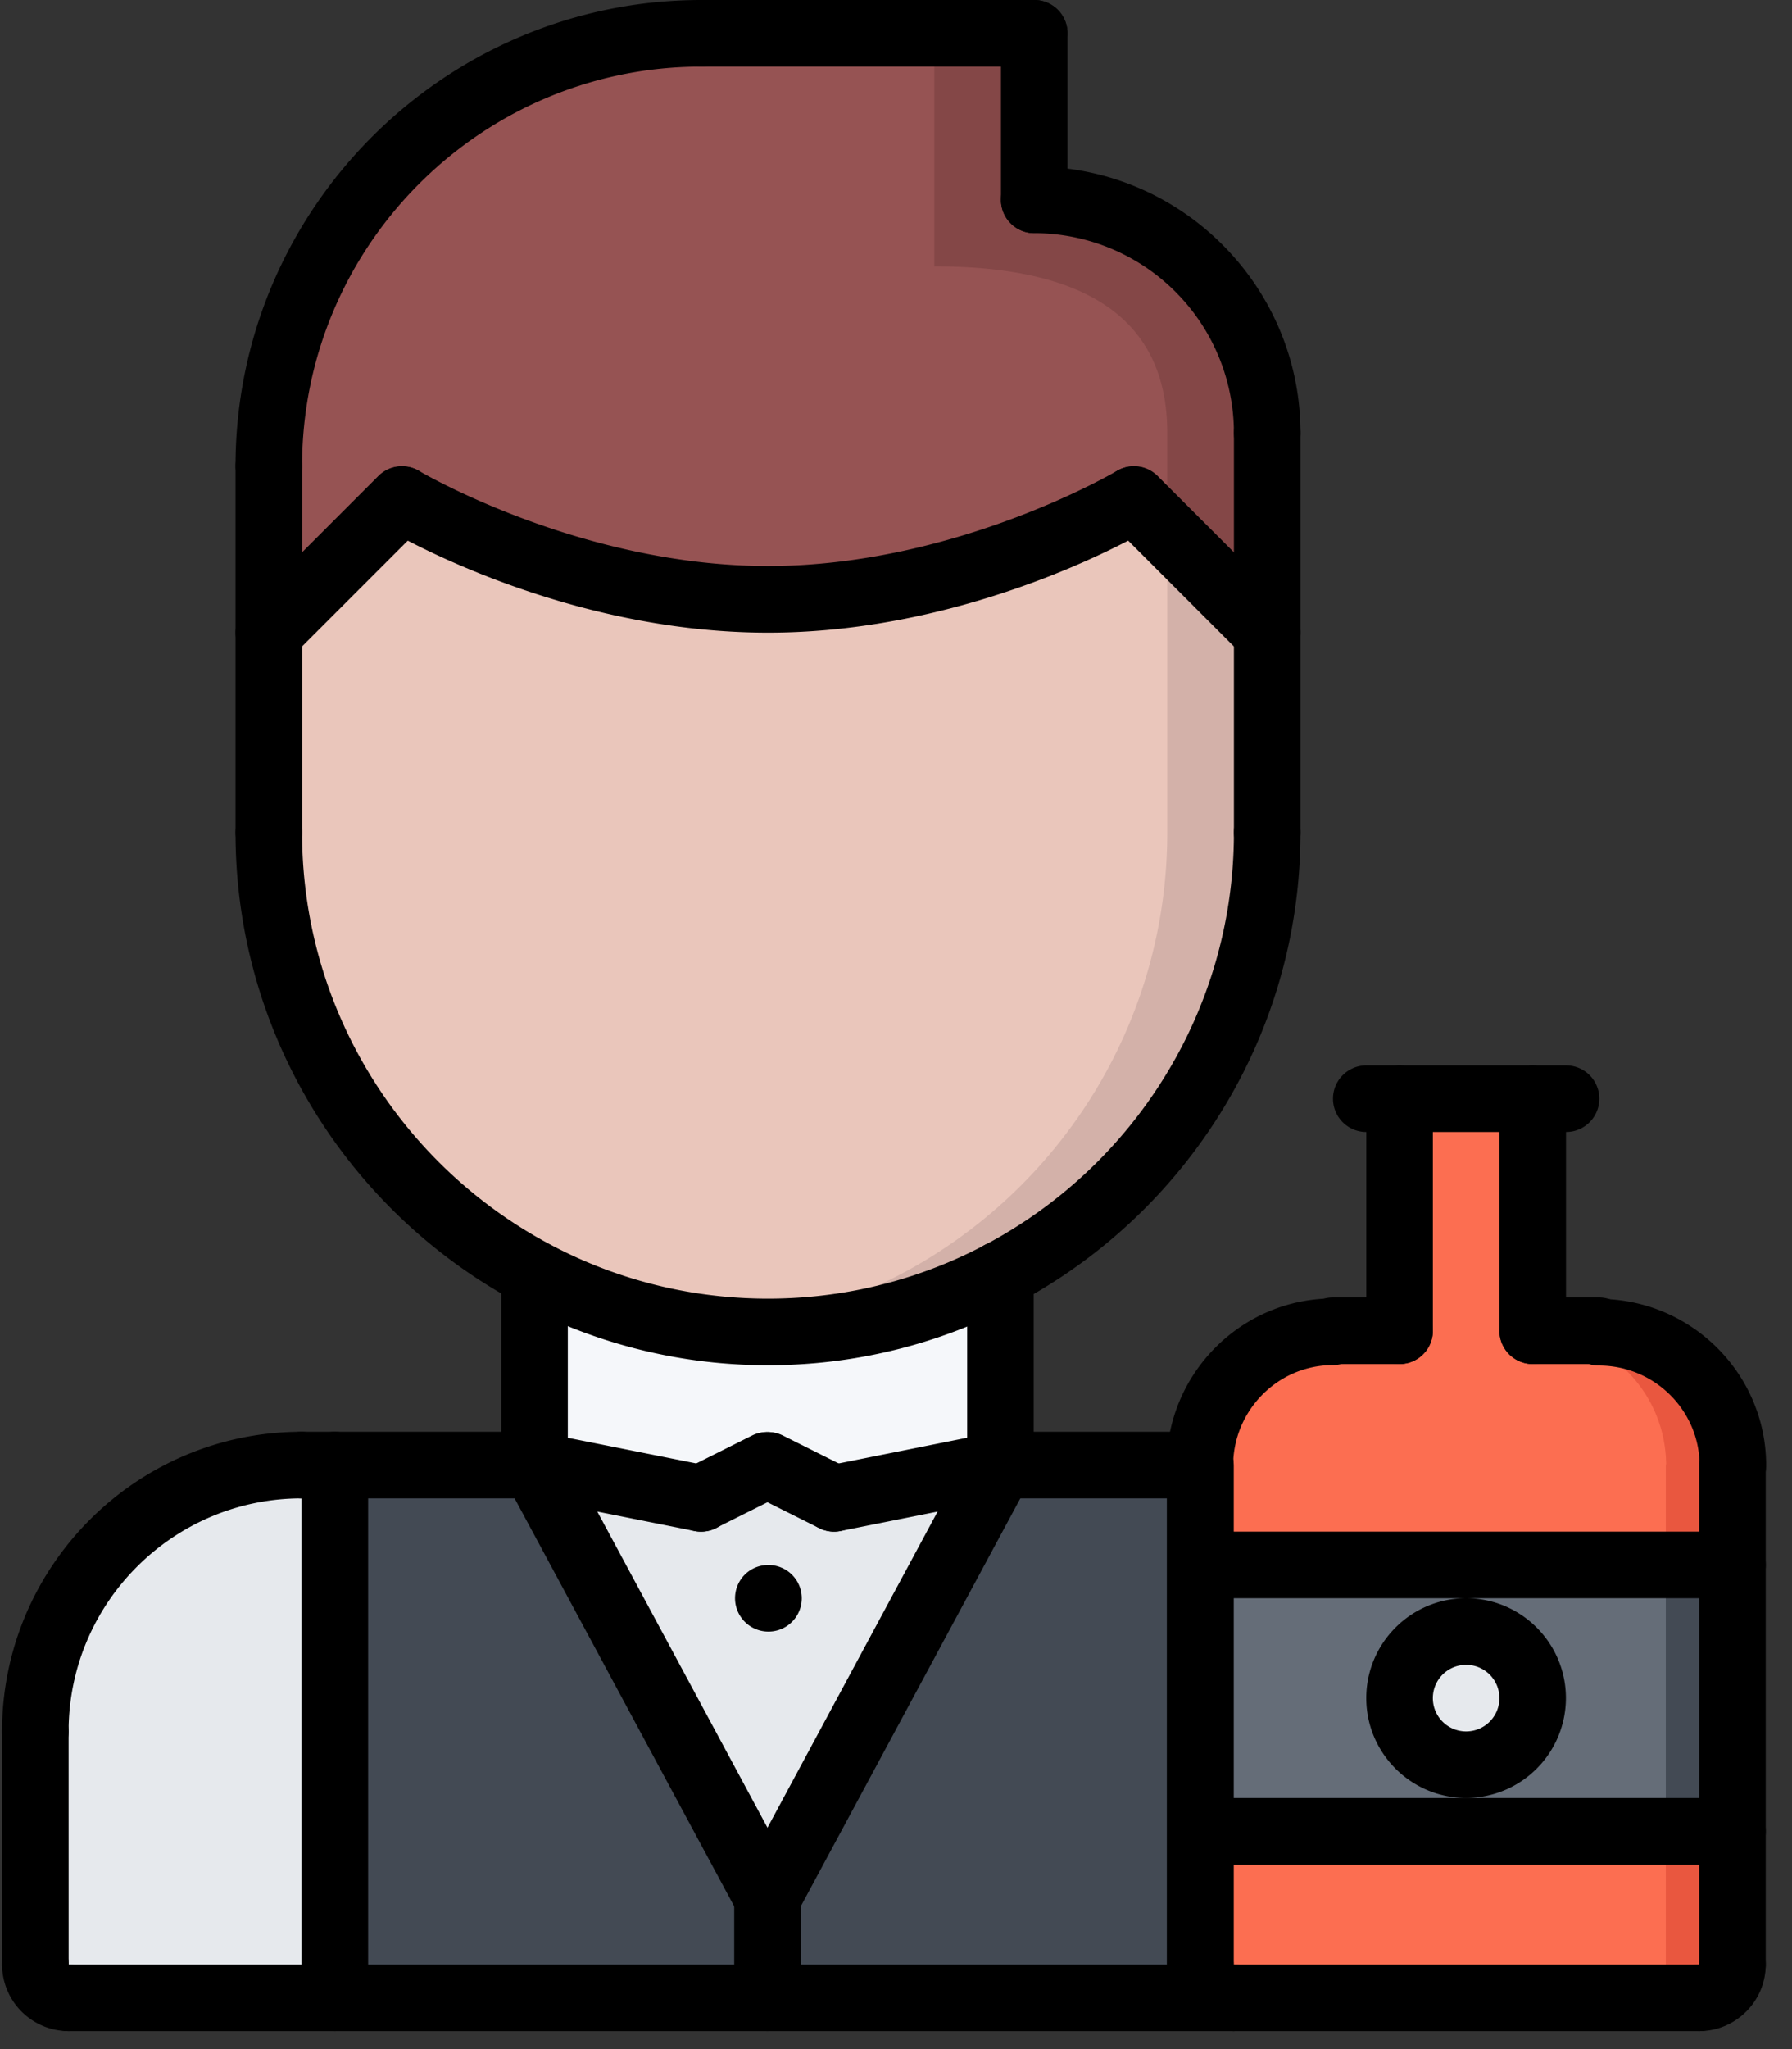 <svg xmlns="http://www.w3.org/2000/svg" width="56" height="64" viewBox="0 0 56 64">
    <rect x="0" y="0" width="56" height="64" fill="#333333" stroke="none"/>
    <g fill="none" fill-rule="nonzero">
        <path fill="#FC6E51" d="M41.658 41.598v-.032h2.08v-7.248h4.16v7.248h2.07v.042c2.297 0 4.16 1.83 4.18 4.13h-.01v3.141h-16.62l-.01-3.12h-.01a4.159 4.159 0 0 1 4.16-4.161z"/>
        <path fill="#E9573F" d="M49.967 41.608v-.042h-2.082v.042c2.3 0 4.16 1.83 4.182 4.13h-.01v3.141h2.08v-3.14h.011a4.165 4.165 0 0 0-4.18-4.13z"/>
        <path fill="#E6E9ED" d="M45.818 50.958a2.08 2.08 0 1 1-2.08 2.08c0-1.154.925-2.08 2.08-2.08z"/>
        <path fill="#656D78" d="M37.519 48.878h16.619v8.32h-16.62v-8.32zm8.299 6.24c1.143 0 2.08-.936 2.08-2.08a2.08 2.08 0 0 0-2.08-2.08c-1.155 0-2.08.926-2.08 2.08a2.08 2.08 0 0 0 2.08 2.08z"/>
        <path fill="#434A54" d="M38.559 62.398H23.988v-3.12l7.28-13.52h6.24v15.6h.01c0 .572.458 1.04 1.04 1.04z"/>
        <path fill="#FC6E51" d="M54.138 57.198v4.16c0 .572-.468 1.04-1.04 1.04h-14.54c-.582 0-1.04-.468-1.04-1.04v-4.16h16.62z"/>
        <path fill="#E9573F" d="M52.057 57.198v4.16c0 .572-.468 1.04-1.04 1.04h2.08c.573 0 1.04-.468 1.04-1.04v-4.16h-2.08z"/>
        <path fill="#E6E9ED" d="M10.468 45.758v16.64h-8.32c-.583 0-1.04-.468-1.04-1.04v-7.28a8.318 8.318 0 0 1 8.32-8.32h1.04z"/>
        <path fill="#434A54" d="M23.988 59.278v3.12h-13.52v-16.64h6.24z"/>
        <path fill="#E6E9ED" d="M26.068 46.798l5.2-1.04-7.28 13.52-7.28-13.52 5.2 1.04 2.08-1.04z"/>
        <path fill="#F5F7FA" d="M31.268 39.799v5.959l-5.2 1.04-2.08-1.04-2.08 1.04-5.2-1.04v-5.97a15.506 15.506 0 0 0 7.29 1.81c2.62 0 5.097-.645 7.27-1.8z"/>
        <path fill="#965353" d="M39.599 13.518v6.24l-4.16-4.16s-5.2 3.12-11.44 3.12c-6.24 0-11.44-3.12-11.44-3.12l-4.16 4.16v-5.2c0-7.467 6.052-13.52 13.52-13.52h10.4v5.2a7.275 7.275 0 0 1 7.28 7.28z"/>
        <path fill="#844747" d="M32.319 6.238v-5.2h-3.122v7.281c4.025 0 7.28 1.174 7.28 5.199v3.119l3.122 3.121v-6.24a7.275 7.275 0 0 0-7.28-7.28z"/>
        <path fill="#EAC6BB" d="M39.599 19.758v6.24c0 5.99-3.38 11.19-8.331 13.8a15.453 15.453 0 0 1-7.27 1.8c-2.63 0-5.117-.655-7.29-1.81-4.94-2.61-8.31-7.8-8.31-13.79v-6.24l4.16-4.16s5.2 3.12 11.44 3.12c6.24 0 11.44-3.12 11.44-3.12l4.16 4.16z"/>
        <path fill="#D3B1A9" d="M36.477 16.637v9.361c0 5.99-3.38 11.19-8.331 13.8a15.362 15.362 0 0 1-5.705 1.716c.513.05 1.031.084 1.558.084 2.62 0 5.096-.645 7.269-1.8 4.95-2.61 8.33-7.81 8.33-13.8v-6.24l-3.121-3.121z"/>
        <path fill="#434A54" d="M52.057 48.878h2.08v8.32h-2.08z"/>
        <path fill="#000" d="M1.104 55.121c-.575 0-1.04-.465-1.04-1.04 0-5.162 4.2-9.362 9.362-9.362a1.039 1.039 0 1 1 0 2.08c-4.015 0-7.282 3.267-7.282 7.282a1.04 1.04 0 0 1-1.04 1.04z"/>
        <path fill="#000" d="M16.704 46.8l-7.278-.001a1.04 1.04 0 0 1 0-2.08l7.278.001a1.04 1.04 0 0 1 0 2.08zM37.504 46.799h-6.24a1.04 1.04 0 1 1 0-2.08h6.24a1.04 1.04 0 1 1 0 2.08zM1.105 62.398a1.04 1.04 0 0 1-1.04-1.04l-.001-7.277a1.04 1.04 0 1 1 2.08 0l.001 7.277a1.04 1.04 0 0 1-1.04 1.04z"/>
        <path fill="#000" d="M2.145 63.438a2.082 2.082 0 0 1-2.08-2.08 1.039 1.039 0 1 1 2.08 0v.002a1.038 1.038 0 1 1 0 2.078z"/>
        <path fill="#000" d="M38.555 63.438H2.145a1.04 1.04 0 1 1 0-2.08h36.41a1.039 1.039 0 1 1 0 2.08zM16.704 46.8c-.575 0-1.04-.465-1.04-1.04V39.8a1.039 1.039 0 1 1 2.08 0v5.96a1.04 1.04 0 0 1-1.04 1.04zM31.264 46.799a1.04 1.04 0 0 1-1.04-1.04v-5.96a1.039 1.039 0 1 1 2.08 0v5.96a1.04 1.04 0 0 1-1.04 1.04zM24.015 50.96a1.043 1.043 0 0 1-1.045-1.04c0-.575.46-1.04 1.034-1.04h.011a1.04 1.04 0 1 1 0 2.08z"/>
        <path fill="#000" d="M21.905 47.838a.963.963 0 0 1-.204-.02l-5.2-1.039a1.039 1.039 0 0 1-.816-1.223c.111-.563.66-.935 1.223-.816l5.2 1.038a1.039 1.039 0 0 1-.203 2.06z"/>
        <path fill="#000" d="M21.905 47.838a1.04 1.04 0 0 1-.467-1.97l2.08-1.04a1.04 1.04 0 0 1 .93 1.86l-2.08 1.04c-.148.074-.307.11-.463.11z"/>
        <path fill="#000" d="M26.063 47.838c-.156 0-.315-.036-.464-.11l-2.08-1.04a1.04 1.04 0 0 1 .93-1.86l2.08 1.04a1.04 1.04 0 0 1-.466 1.97z"/>
        <path fill="#000" d="M26.063 47.838a1.04 1.04 0 0 1-.203-2.06l5.2-1.04a1.04 1.04 0 0 1 .408 2.04l-5.2 1.04a.988.988 0 0 1-.205.02zM10.464 63.438a1.04 1.04 0 0 1-1.04-1.04V45.759a1.039 1.039 0 1 1 2.08 0v16.639a1.04 1.04 0 0 1-1.04 1.04zM37.504 62.398a1.04 1.04 0 0 1-1.04-1.04V45.759a1.039 1.039 0 1 1 2.08 0v15.599a1.04 1.04 0 0 1-1.04 1.04zM23.984 63.438a1.04 1.04 0 0 1-1.04-1.04v-3.12a1.039 1.039 0 1 1 2.08 0v3.12a1.04 1.04 0 0 1-1.04 1.04z"/>
        <path fill="#000" d="M23.983 60.318a1.042 1.042 0 0 1-.915-1.533l7.28-13.52a1.042 1.042 0 0 1 1.41-.421c.503.273.694.903.421 1.41L24.9 59.771a1.037 1.037 0 0 1-.916.546z"/>
        <path fill="#000" d="M23.985 60.318c-.37 0-.73-.198-.917-.546l-7.28-13.518a1.041 1.041 0 0 1 1.831-.987l7.28 13.518a1.041 1.041 0 0 1-.914 1.533zM24 42.641c-9.175 0-16.64-7.465-16.64-16.64a1.04 1.04 0 1 1 2.08 0c0 8.028 6.53 14.56 14.56 14.56 8.028 0 14.56-6.531 14.56-14.56a1.04 1.04 0 1 1 2.08 0c0 9.175-7.466 16.64-16.64 16.64z"/>
        <path fill="#000" d="M8.4 27.041a1.04 1.04 0 0 1-1.04-1.04V14.56a1.04 1.04 0 1 1 2.08 0v11.441a1.04 1.04 0 0 1-1.04 1.04zM39.6 27.041a1.04 1.04 0 0 1-1.04-1.04V13.522a1.04 1.04 0 1 1 2.08 0v12.479a1.04 1.04 0 0 1-1.04 1.04z"/>
        <path fill="#000" d="M39.6 14.562a1.04 1.04 0 0 1-1.04-1.04 6.246 6.246 0 0 0-6.24-6.24 1.04 1.04 0 1 1 0-2.08c4.587 0 8.32 3.732 8.32 8.32a1.04 1.04 0 0 1-1.04 1.04z"/>
        <path fill="#000" d="M32.32 7.282a1.04 1.04 0 0 1-1.04-1.04V1.04a1.04 1.04 0 1 1 2.08 0v5.202a1.04 1.04 0 0 1-1.04 1.04z"/>
        <path fill="#000" d="M32.32 2.08h-10.4a1.04 1.04 0 1 1 0-2.08h10.4a1.04 1.04 0 0 1 0 2.08z"/>
        <path fill="#000" d="M8.4 15.6a1.04 1.04 0 0 1-1.04-1.04C7.36 6.531 13.89 0 21.92 0a1.04 1.04 0 0 1 0 2.08c-6.882 0-12.48 5.598-12.48 12.48A1.04 1.04 0 0 1 8.4 15.6zM39.6 20.8c-.267 0-.533-.102-.736-.305l-4.16-4.16a1.039 1.039 0 1 1 1.471-1.47l4.16 4.16A1.04 1.04 0 0 1 39.6 20.8z"/>
        <path fill="#000" d="M24 19.76c-6.455 0-11.754-3.135-11.976-3.269a1.04 1.04 0 0 1 1.069-1.784c.05.029 5.045 2.972 10.906 2.972 5.86 0 10.855-2.943 10.905-2.972a1.04 1.04 0 0 1 1.069 1.784c-.22.134-5.519 3.269-11.973 3.269z"/>
        <path fill="#000" d="M8.4 20.8a1.039 1.039 0 0 1-.735-1.775l4.16-4.16a1.039 1.039 0 1 1 1.47 1.47l-4.16 4.16c-.204.204-.47.305-.735.305zM37.495 46.824c-.576 0-1.04-.465-1.04-1.04 0-2.883 2.332-5.228 5.2-5.228a1.04 1.04 0 1 1 0 2.08c-1.72 0-3.12 1.412-3.12 3.148a1.04 1.04 0 0 1-1.04 1.04zM54.152 46.81a1.04 1.04 0 0 1-1.04-1.04c0-1.72-1.412-3.12-3.148-3.12a1.039 1.039 0 1 1 0-2.08c2.883 0 5.228 2.333 5.228 5.2a1.04 1.04 0 0 1-1.04 1.04z"/>
        <path fill="#000" d="M43.737 42.603c-.575 0-1.04-.464-1.04-1.04v-7.247a1.039 1.039 0 1 1 2.08 0v7.247a1.04 1.04 0 0 1-1.04 1.04zM47.898 42.603c-.575 0-1.04-.464-1.04-1.04v-7.247a1.039 1.039 0 1 1 2.08 0v7.247a1.04 1.04 0 0 1-1.04 1.04zM37.515 62.398a1.04 1.04 0 0 1-1.04-1.04V45.784a1.04 1.04 0 1 1 2.08 0v15.574a1.04 1.04 0 0 1-1.04 1.04zM54.139 62.398a1.04 1.04 0 0 1-1.04-1.04v-15.62a1.039 1.039 0 1 1 2.08 0v15.62a1.04 1.04 0 0 1-1.04 1.04z"/>
        <path fill="#000" d="M38.555 63.438a2.082 2.082 0 0 1-2.08-2.08 1.04 1.04 0 1 1 2.08 0v.002a1.038 1.038 0 1 1 0 2.078zM53.099 63.438a1.04 1.04 0 1 1 0-2.08 1.039 1.039 0 1 1 2.08 0c0 1.147-.933 2.08-2.08 2.08z"/>
        <path fill="#000" d="M53.099 63.438H38.555a1.04 1.04 0 1 1 0-2.08H53.1a1.04 1.04 0 1 1 0 2.08zM48.939 35.356h-6.243a1.04 1.04 0 1 1 0-2.08h6.243a1.04 1.04 0 1 1 0 2.08zM54.139 49.917H37.515a1.04 1.04 0 1 1 0-2.08H54.14a1.04 1.04 0 1 1 0 2.08zM54.139 58.238H37.515a1.04 1.04 0 1 1 0-2.08H54.14a1.04 1.04 0 1 1 0 2.08zM45.816 56.156c-1.72 0-3.12-1.4-3.12-3.119 0-1.719 1.4-3.119 3.12-3.119 1.719 0 3.119 1.4 3.119 3.119a3.123 3.123 0 0 1-3.12 3.119zm0-4.158a1.04 1.04 0 1 0 .001 2.08 1.04 1.04 0 0 0-.001-2.08zM43.737 42.603h-2.082a1.039 1.039 0 1 1 0-2.08h2.082a1.04 1.04 0 1 1 0 2.08zM49.964 42.603h-2.066a1.039 1.039 0 1 1 0-2.08h2.065a1.04 1.04 0 1 1 .001 2.08z"/>
    </g>
</svg>
